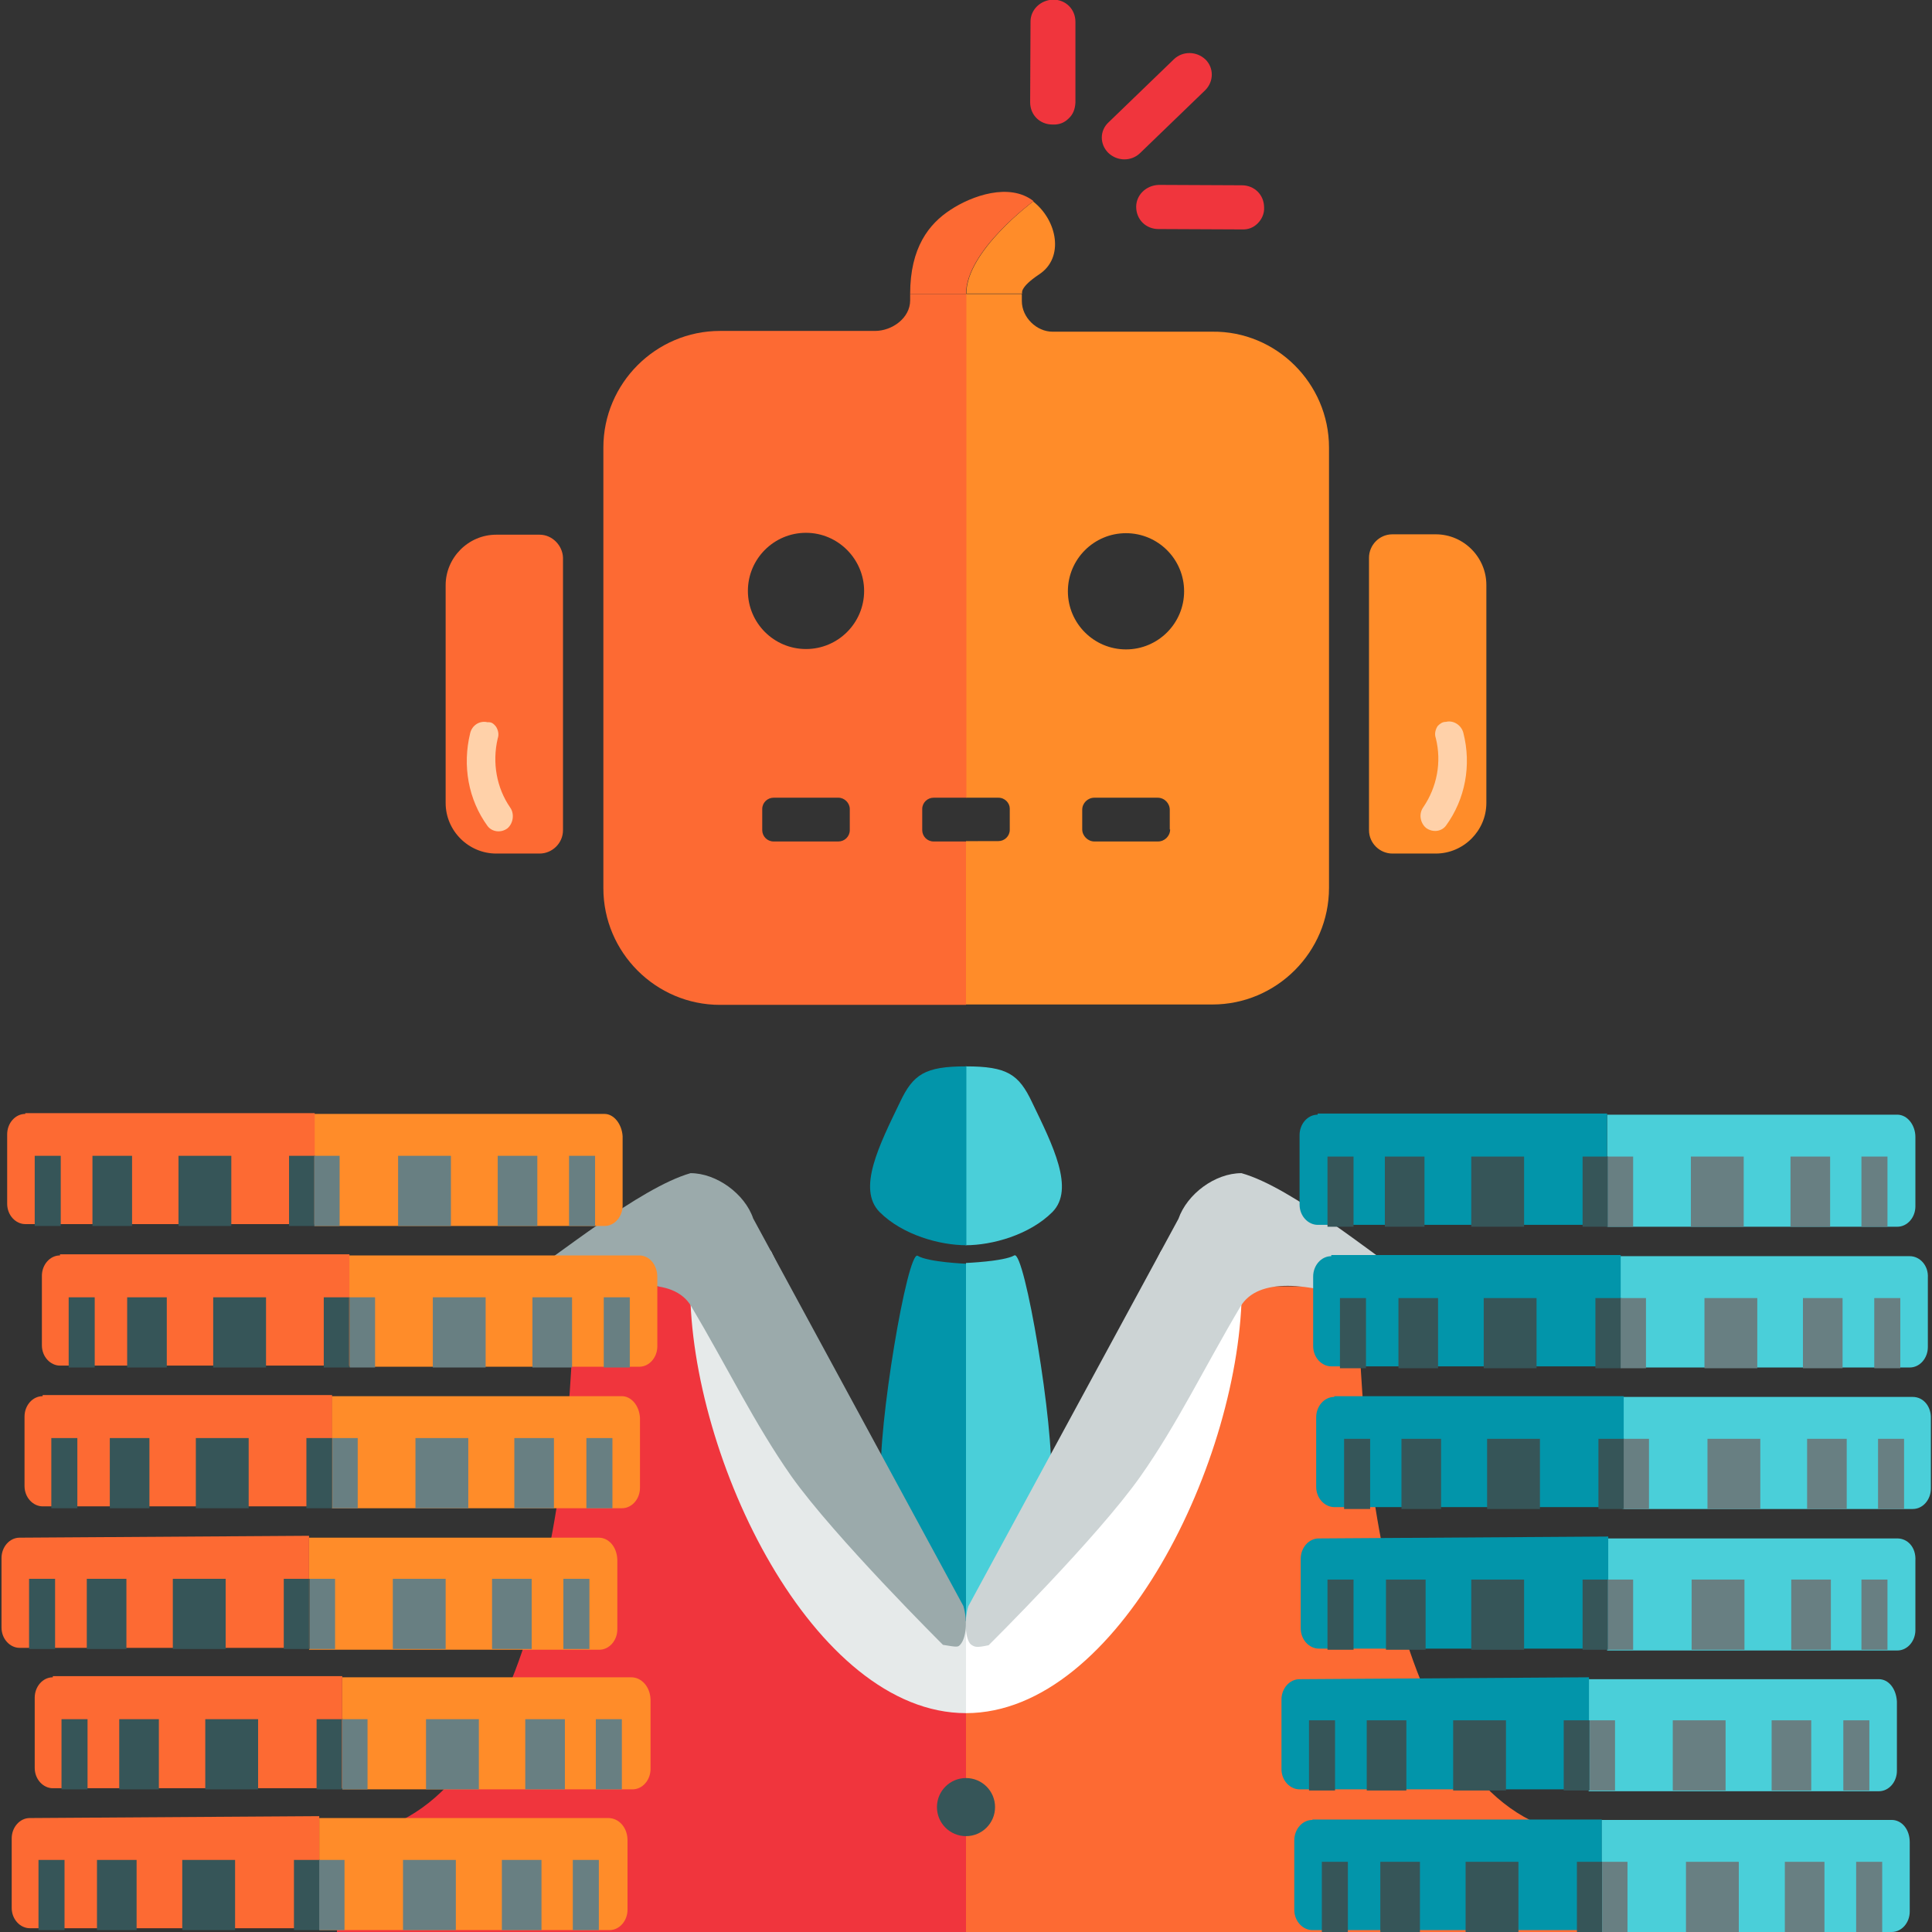 <?xml version="1.0" encoding="utf-8"?>
<!-- Generator: Adobe Illustrator 25.4.1, SVG Export Plug-In . SVG Version: 6.00 Build 0)  -->
<svg version="1.1" id="Layer_1" xmlns="http://www.w3.org/2000/svg" xmlns:xlink="http://www.w3.org/1999/xlink" x="0px" y="0px"
	 viewBox="0 0 512 512" style="enable-background:new 0 0 512 512;" xml:space="preserve">
<rect x="0" y="0" width="512" height="512" fill="#333333" stroke="none"/>
<style type="text/css">
	.st0{display:none;fill:#020202;}
	.st1{fill:#FD6A33;}
	.st2{fill:#FF8C29;}
	.st3{fill:#FFD1A9;}
	.st4{fill:#F0353D;}
	.st5{fill:#FFFFFF;}
	.st6{fill:#4ACFD9;}
	.st7{fill:#E6EAEA;}
	.st8{fill:#CDD4D5;}
	.st9{fill:#0295AA;}
	.st10{fill:#9BAAAB;}
	.st11{fill:#365558;}
	.st12{fill:#687F82;}
</style>
<rect x="192" y="22" class="st0" width="512" height="512"/>
<path class="st1" d="M143,141.7h-5.7h-5.8c-7.4,0-13.4,6.1-13.4,13.4v57.7c0,7.4,6.1,13.4,13.4,13.4h5.8h5.7c3.3,0,6.2-2.7,6.2-6.2
	v-72.2C149.1,144.6,146.4,141.7,143,141.7z"/>
<path class="st2" d="M374.7,226.2H369c-3.3,0-6.2-2.7-6.2-6.2v-72.2c0-3.3,2.7-6.2,6.2-6.2h5.7h5.8c7.4,0,13.4,6.1,13.4,13.4v57.8
	c0,7.4-6.1,13.4-13.4,13.4H374.7L374.7,226.2z"/>
<path class="st2" d="M321.3,87.9h-42.4c-4.2,0-8.1-3.8-8.1-8.1v-1.9H256v133.5h3h5.6c1.7,0,3,1.4,3,2.9v5.6c0,1.7-1.4,3-3,3H259v0.1
	h-3v43.2h65.3c17,0,30.9-13.9,30.9-30.9V118.6C352.2,101.6,338.2,87.7,321.3,87.9z M310.1,219.8c0,1.8-1.5,3.2-3.2,3.2H290
	c-1.7,0-3.2-1.5-3.2-3.2v-5.2c0-1.8,1.5-3.2,3.2-3.2h16.8c1.8,0,3.2,1.5,3.2,3.2v5.2H310.1z M298.4,172.1c-8.5,0-15.4-6.9-15.4-15.4
	s6.9-15.4,15.4-15.4s15.4,6.9,15.4,15.4C313.8,165.2,306.9,172.1,298.4,172.1z"/>
<rect x="256" y="222.9" class="st2" width="3" height="0.1"/>
<path class="st2" d="M275.4,72.7c6.7-4.4,4.8-14.3-1.6-19.3c0,0-17.7,13.1-17.7,24.4c5.2,0,14.8,0,14.8,0S270,76.3,275.4,72.7z"/>
<path class="st1" d="M256,77.9h-14.8v1.7c0,4.7-4.8,8.1-9.3,8.1h-41.1c-17,0-30.9,13.9-30.9,30.9v116.8c0,17,13.9,30.9,30.9,30.9
	H256V223h-8.6c-1.7,0-3-1.4-3-3v-5.6c0-1.7,1.4-3,3-3h4.6h4.1V77.9H256z M225.2,220c0,1.7-1.4,3-3,3H205c-1.7,0-3-1.4-3-3v-5.6
	c0-1.7,1.4-3,3-3h17.2c1.6,0,3,1.4,3,3V220z M213.6,172c-8.5,0-15.4-6.9-15.4-15.4s6.9-15.4,15.4-15.4s15.4,7,15.4,15.4
	C229,165.1,222.1,172,213.6,172z"/>
<path class="st1" d="M251.9,55.6c-5.7,3.7-10.7,10-10.7,22.3c6.9,0,9.6,0,14.8,0c0-11.5,17.9-24.6,17.9-24.6
	C267.5,48.3,257.5,51.9,251.9,55.6z"/>
<path class="st3" d="M131.4,192.5c0.6,0.9,0.9,2.1,0.5,3.2c-1.5,6.4-0.3,13.1,3.3,18.3c1.2,1.7,0.8,4.2-0.7,5.5
	c-1.7,1.3-4.1,1-5.3-0.6c-5.1-7-6.7-16-4.6-24.6c0.5-2.1,2.5-3.4,4.6-2.9C130.3,191.3,130.8,191.8,131.4,192.5z"/>
<path class="st3" d="M383.2,191.3c2-0.5,4.1,0.9,4.6,2.9c2.2,8.6,0.5,17.6-4.6,24.6c-1.2,1.6-3.5,1.9-5.3,0.6
	c-1.5-1.3-2-3.7-0.7-5.5c3.6-5.3,4.9-11.9,3.3-18.3c-0.4-1.1-0.1-2.3,0.5-3.2C381.6,191.8,382.2,191.3,383.2,191.3z"/>
<path class="st4" d="M319.4,23.9l-17.3,16.7c-2.3,2.2-6,2.2-8.4-0.1c-2.3-2.3-2.3-5.9,0.1-8.1l17.3-16.7c2.3-2.2,6-2.2,8.4,0.1
	C321.7,18,321.7,21.6,319.4,23.9z"/>
<path class="st4" d="M333.3,59.2c-1.1,1.1-2.5,1.7-4.3,1.6l-22-0.1c-3.3,0-5.9-2.5-5.9-5.9c0-3.1,2.6-5.7,6-5.8l22,0.1
	c3.3,0,5.9,2.5,5.9,5.9C335.1,56.7,334.3,58.2,333.3,59.2z"/>
<path class="st4" d="M283.2,31.4c-1.1,1.1-2.5,1.7-4.3,1.6c-3.3,0-5.9-2.5-5.9-5.9l0.1-21.4c0-3.1,2.6-5.7,6-5.8
	c3.3,0,5.9,2.5,5.9,5.9l0,21.4C284.9,28.9,284.4,30.3,283.2,31.4z"/>
<polygon class="st5" points="256,432.5 256,425.6 274.5,401.1 307.7,331.5 324.1,334.4 354.6,356.3 337.5,408 282.3,464.4 
	256,464.4 "/>
<path class="st6" d="M256,282.6c10.9,0,14,2.1,17.5,9.5c5.5,11.4,11.4,23,5.4,29.1c-6.1,6.1-16,8.8-23,8.8v-47.4H256L256,282.6z"/>
<path class="st6" d="M256,334.7c0,0,10-0.4,12.8-2c2.7-1.6,10.7,45.7,9.7,59.6s-5.3,11.6-5.3,11.6L256,429.8V334.7z"/>
<polygon class="st7" points="256,432.2 256,425.6 237.5,401.1 204.3,331.5 187.9,334.4 157.4,356.3 174.5,408 229.7,464.4 
	256,464.1 "/>
<path class="st1" d="M256,454c40.4,0,73.1-67.5,73.1-113.1H360c0,56.3,12.9,145.5,62.7,145.5V512H256V454z"/>
<path class="st4" d="M256,454c-40.4,0-73.1-67.5-73.1-113.1H152c0,56.3-12.9,145.5-62.7,145.5V512H256V454z"/>
<path class="st8" d="M329,310.9c13.6,3.8,35.9,22.5,44.4,27.8c3.8,2.3,13.8,9.9,10,15.9c0,0-45.1-24.5-54.7-8.3s-16.7,31.1-26.5,45
	C290.7,407.6,262,436,262,436c-3.2,0.7-3.7,0.5-4.7-0.2c-1.4-1.2-1.9-6.2-0.7-10.1L312.3,323C314.6,316.4,322,310.9,329,310.9"/>
<path class="st9" d="M256,282.6c-10.9,0-14,2.1-17.5,9.5c-5.5,11.4-11.4,23-5.4,29.1c6.1,6.1,16,8.8,23,8.8v-47.4H256L256,282.6z"/>
<path class="st9" d="M256,334.9c0,0-10-0.4-12.8-2.1c-2.7-1.7-10.7,45.7-9.7,59.6s5.3,11.6,5.3,11.6l17.2,25.8V334.9z"/>
<path class="st10" d="M183,310.9c6.9,0,14.4,5.5,16.6,12l55.7,102.7c1.2,4,0.7,8.4-0.7,10.1c-0.7,0.8-0.6,0.9-4.7,0.2
	c0,0-28.7-28.5-40.2-44.7c-9.8-14-16.9-28.8-26.5-45s-54.7,8.3-54.7,8.3c-3.6-6,6.2-13.5,10-15.9C147.1,333.4,169.4,314.8,183,310.9
	"/>
<circle class="st11" cx="256" cy="478.9" r="7.7"/>
<path class="st3" d="M395.3,283.3"/>
<g>
	<g>
		<path class="st2" d="M160.2,295.2H83.3v29.7h76.9c2.7,0,4.8-2.5,4.8-5.4v-18.4C164.8,297.9,162.7,295.2,160.2,295.2z"/>
		<path class="st1" d="M6.7,295.2c-2.7,0-4.8,2.5-4.8,5.4v18.4c0,3.1,2.3,5.4,4.8,5.4h76.7V295H6.7V295.2z"/>
		<rect x="9.2" y="306.3" class="st11" width="6.9" height="18.6"/>
		<rect x="24.5" y="306.3" class="st11" width="10.5" height="18.6"/>
		<rect x="47.3" y="306.3" class="st11" width="14" height="18.6"/>
		<rect x="83.3" y="306.3" class="st11" width="0.2" height="18.6"/>
		<rect x="76.6" y="306.3" class="st11" width="6.7" height="18.6"/>
		<rect x="150.8" y="306.3" class="st12" width="6.9" height="18.6"/>
		<rect x="131.9" y="306.3" class="st12" width="10.5" height="18.6"/>
		<rect x="105.5" y="306.3" class="st12" width="14" height="18.6"/>
		<rect x="83.3" y="306.3" class="st12" width="6.7" height="18.6"/>
	</g>
	<g>
		<path class="st2" d="M169.4,332.7H92.5v29.5h76.9c2.7,0,4.8-2.5,4.8-5.4v-18.4C174.2,335.2,172.1,332.7,169.4,332.7z"/>
		<path class="st1" d="M15.9,332.7c-2.7,0-4.8,2.5-4.8,5.4v18.4c0,3.1,2.3,5.4,4.8,5.4h76.7v-29.5H15.9V332.7z"/>
		<rect x="18.2" y="343.8" class="st11" width="6.9" height="18.6"/>
		<rect x="33.7" y="343.8" class="st11" width="10.5" height="18.6"/>
		<rect x="56.5" y="343.8" class="st11" width="14" height="18.6"/>
		<rect x="92.5" y="343.8" class="st11" width="0.2" height="18.6"/>
		<rect x="85.8" y="343.8" class="st11" width="6.7" height="18.6"/>
		<rect x="160" y="343.8" class="st12" width="6.9" height="18.6"/>
		<rect x="141.1" y="343.8" class="st12" width="10.5" height="18.6"/>
		<rect x="114.7" y="343.8" class="st12" width="14" height="18.6"/>
		<rect x="92.7" y="343.8" class="st12" width="6.7" height="18.6"/>
	</g>
	<g>
		<path class="st2" d="M164.8,370H87.9v29.7h76.9c2.7,0,4.8-2.5,4.8-5.4v-18.6C169.4,372.5,167.3,370,164.8,370z"/>
		<path class="st1" d="M11.3,370c-2.7,0-4.8,2.5-4.8,5.4v18.4c0,3.1,2.3,5.4,4.8,5.4h76.7v-29.5H11.3V370z"/>
		<rect x="13.6" y="381.1" class="st11" width="6.9" height="18.6"/>
		<rect x="29.1" y="381.1" class="st11" width="10.5" height="18.6"/>
		<rect x="51.9" y="381.1" class="st11" width="14" height="18.6"/>
		<rect x="87.9" y="381.1" class="st11" width="0.2" height="18.6"/>
		<rect x="81.2" y="381.1" class="st11" width="6.7" height="18.6"/>
		<rect x="155.4" y="381.1" class="st12" width="6.9" height="18.6"/>
		<rect x="136.3" y="381.1" class="st12" width="10.5" height="18.6"/>
		<rect x="110.1" y="381.1" class="st12" width="14" height="18.6"/>
		<rect x="88.1" y="381.1" class="st12" width="6.7" height="18.6"/>
	</g>
	<g>
		<path class="st2" d="M158.7,407.5H81.9v29.7h76.9c2.7,0,4.8-2.5,4.8-5.4v-18.4C163.5,409.8,161.2,407.5,158.7,407.5z"/>
		<path class="st1" d="M5.2,407.5c-2.7,0-4.8,2.5-4.8,5.4v18.4c0,3.1,2.3,5.4,4.8,5.4h76.7V407L5.2,407.5L5.2,407.5z"/>
		<rect x="7.7" y="418.4" class="st11" width="6.9" height="18.6"/>
		<rect x="23" y="418.4" class="st11" width="10.5" height="18.6"/>
		<rect x="45.8" y="418.4" class="st11" width="14" height="18.6"/>
		<rect x="81.9" y="418.4" class="st11" width="0.2" height="18.6"/>
		<rect x="75.2" y="418.4" class="st11" width="6.7" height="18.6"/>
		<rect x="149.3" y="418.4" class="st12" width="6.9" height="18.6"/>
		<rect x="130.4" y="418.4" class="st12" width="10.5" height="18.6"/>
		<rect x="104.1" y="418.4" class="st12" width="14" height="18.6"/>
		<rect x="82.1" y="418.4" class="st12" width="6.7" height="18.6"/>
	</g>
	<g>
		<path class="st2" d="M167.3,444.5H90.7v29.7h76.9c2.7,0,4.8-2.5,4.8-5.4v-18.4C172.3,447,170,444.5,167.3,444.5z"/>
		<path class="st1" d="M14,444.5c-2.7,0-4.8,2.5-4.8,5.4v18.6c0,3.1,2.3,5.4,4.8,5.4h76.7v-29.7H14V444.5z"/>
		<rect x="16.3" y="455.6" class="st11" width="6.9" height="18.6"/>
		<rect x="31.6" y="455.6" class="st11" width="10.5" height="18.6"/>
		<rect x="54.4" y="455.6" class="st11" width="14" height="18.6"/>
		<rect x="90.7" y="455.6" class="st11" width="0.2" height="18.6"/>
		<rect x="83.9" y="455.6" class="st11" width="6.7" height="18.6"/>
		<rect x="157.9" y="455.6" class="st12" width="6.9" height="18.6"/>
		<rect x="139.2" y="455.6" class="st12" width="10.5" height="18.6"/>
		<rect x="112.9" y="455.6" class="st12" width="14" height="18.6"/>
		<rect x="90.7" y="455.6" class="st12" width="6.7" height="18.6"/>
	</g>
	<g>
		<path class="st2" d="M161.2,481.8H84.6v29.7h76.9c2.7,0,4.8-2.5,4.8-5.4v-18.4C166.3,484.3,164,481.8,161.2,481.8z"/>
		<path class="st1" d="M7.9,481.8c-2.7,0-4.8,2.5-4.8,5.4v18.4c0,3.1,2.3,5.4,4.8,5.4h76.7v-29.7L7.9,481.8L7.9,481.8z"/>
		<rect x="10.2" y="492.9" class="st11" width="6.9" height="18.6"/>
		<rect x="25.7" y="492.9" class="st11" width="10.5" height="18.6"/>
		<rect x="48.3" y="492.9" class="st11" width="14" height="18.6"/>
		<rect x="84.6" y="492.9" class="st11" width="0.2" height="18.6"/>
		<rect x="77.9" y="492.9" class="st11" width="6.7" height="18.6"/>
		<rect x="151.8" y="492.9" class="st12" width="6.9" height="18.6"/>
		<rect x="133" y="492.9" class="st12" width="10.5" height="18.6"/>
		<rect x="106.8" y="492.9" class="st12" width="14" height="18.6"/>
		<rect x="84.6" y="492.9" class="st12" width="6.7" height="18.6"/>
	</g>
</g>
<g>
	<path class="st6" d="M502.8,295.4h-76.9v29.7h76.9c2.7,0,4.8-2.5,4.8-5.4v-18.4C507.6,298.2,505.5,295.4,502.8,295.4z"/>
	<path class="st9" d="M349.2,295.4c-2.7,0-4.8,2.5-4.8,5.4v18.4c0,3.1,2.3,5.4,4.8,5.4h76.7v-29.5h-76.7V295.4z"/>
	<rect x="351.8" y="306.5" class="st11" width="6.9" height="18.6"/>
	<rect x="367" y="306.5" class="st11" width="10.5" height="18.6"/>
	<rect x="389.9" y="306.5" class="st11" width="14" height="18.6"/>
	<rect x="425.9" y="306.5" class="st11" width="0.2" height="18.6"/>
	<rect x="419.4" y="306.5" class="st11" width="6.7" height="18.6"/>
	<rect x="493.3" y="306.5" class="st12" width="6.9" height="18.6"/>
	<rect x="474.5" y="306.5" class="st12" width="10.5" height="18.6"/>
	<rect x="448.1" y="306.5" class="st12" width="14" height="18.6"/>
	<rect x="426.1" y="306.5" class="st12" width="6.7" height="18.6"/>
</g>
<g>
	<path class="st6" d="M506.1,332.9h-76.9v29.5h76.9c2.7,0,4.8-2.5,4.8-5.4v-18.4C511.1,335.4,508.8,332.9,506.1,332.9z"/>
	<path class="st9" d="M352.8,332.9c-2.7,0-4.8,2.5-4.8,5.4v18.4c0,3.1,2.3,5.4,4.8,5.4h76.7v-29.5h-76.7V332.9z"/>
	<rect x="355.1" y="344" class="st11" width="6.9" height="18.6"/>
	<rect x="370.6" y="344" class="st11" width="10.5" height="18.6"/>
	<rect x="393.2" y="344" class="st11" width="14" height="18.6"/>
	<rect x="429.5" y="344" class="st11" width="0.2" height="18.6"/>
	<rect x="422.8" y="344" class="st11" width="6.7" height="18.6"/>
	<rect x="496.7" y="344" class="st12" width="6.9" height="18.6"/>
	<rect x="477.8" y="344" class="st12" width="10.5" height="18.6"/>
	<rect x="451.7" y="344" class="st12" width="14" height="18.6"/>
	<rect x="429.5" y="344" class="st12" width="6.7" height="18.6"/>
</g>
<g>
	<path class="st6" d="M506.9,370.2h-76.9v29.7h76.9c2.7,0,4.8-2.5,4.8-5.4v-18.6C511.8,372.7,509.7,370.2,506.9,370.2z"/>
	<path class="st9" d="M353.6,370.2c-2.7,0-4.8,2.5-4.8,5.4v18.4c0,3.1,2.3,5.4,4.8,5.4h76.7V370h-76.7V370.2z"/>
	<rect x="356.2" y="381.3" class="st11" width="6.9" height="18.6"/>
	<rect x="371.4" y="381.3" class="st11" width="10.5" height="18.6"/>
	<rect x="394.1" y="381.3" class="st11" width="14" height="18.6"/>
	<rect x="430.3" y="381.3" class="st11" width="0.2" height="18.6"/>
	<rect x="423.6" y="381.3" class="st11" width="6.7" height="18.6"/>
	<rect x="497.7" y="381.3" class="st12" width="6.9" height="18.6"/>
	<rect x="478.9" y="381.3" class="st12" width="10.5" height="18.6"/>
	<rect x="452.5" y="381.3" class="st12" width="14" height="18.6"/>
	<rect x="430.3" y="381.3" class="st12" width="6.7" height="18.6"/>
</g>
<g>
	<path class="st6" d="M502.8,407.7h-76.9v29.7h76.9c2.7,0,4.8-2.5,4.8-5.4v-18.4C507.8,410,505.5,407.7,502.8,407.7z"/>
	<path class="st9" d="M349.5,407.7c-2.7,0-4.8,2.5-4.8,5.4v18.4c0,3.1,2.3,5.4,4.8,5.4h76.7v-29.7L349.5,407.7L349.5,407.7z"/>
	<rect x="351.8" y="418.6" class="st11" width="6.9" height="18.6"/>
	<rect x="367.3" y="418.6" class="st11" width="10.5" height="18.6"/>
	<rect x="389.9" y="418.6" class="st11" width="14" height="18.6"/>
	<rect x="426.1" y="418.6" class="st11" width="0.2" height="18.6"/>
	<rect x="419.4" y="418.6" class="st11" width="6.7" height="18.6"/>
	<rect x="493.3" y="418.6" class="st12" width="6.9" height="18.6"/>
	<rect x="474.7" y="418.6" class="st12" width="10.5" height="18.6"/>
	<rect x="448.3" y="418.6" class="st12" width="14" height="18.6"/>
	<rect x="426.1" y="418.6" class="st12" width="6.7" height="18.6"/>
</g>
<g>
	<path class="st6" d="M497.9,445h-76.9v29.7h76.9c2.7,0,4.8-2.5,4.8-5.4v-18.4C502.5,447.5,500.5,445,497.9,445z"/>
	<path class="st9" d="M344.4,445c-2.7,0-4.8,2.5-4.8,5.4v18.4c0,3.1,2.3,5.4,4.8,5.4h76.7v-29.7L344.4,445L344.4,445z"/>
	<rect x="346.9" y="455.9" class="st11" width="6.9" height="18.6"/>
	<rect x="362.2" y="455.9" class="st11" width="10.5" height="18.6"/>
	<rect x="385.1" y="455.9" class="st11" width="14" height="18.6"/>
	<rect x="421.1" y="455.9" class="st11" width="0.2" height="18.6"/>
	<rect x="414.4" y="455.9" class="st11" width="6.7" height="18.6"/>
	<rect x="488.5" y="455.9" class="st12" width="6.9" height="18.6"/>
	<rect x="469.5" y="455.9" class="st12" width="10.5" height="18.6"/>
	<rect x="443.3" y="455.9" class="st12" width="14" height="18.6"/>
	<rect x="421.3" y="455.9" class="st12" width="6.7" height="18.6"/>
</g>
<g>
	<path class="st6" d="M501.3,482.3h-76.9V512h76.9c2.7,0,4.8-2.5,4.8-5.4v-18.4C506.1,484.8,504,482.3,501.3,482.3z"/>
	<path class="st9" d="M347.8,482.3c-2.7,0-4.8,2.5-4.8,5.4v18.4c0,3.1,2.3,5.4,4.8,5.4h76.7v-29.3H347.8L347.8,482.3z"/>
	<rect x="350.3" y="493.4" class="st11" width="6.9" height="18.6"/>
	<rect x="365.8" y="493.4" class="st11" width="10.5" height="18.6"/>
	<rect x="388.4" y="493.4" class="st11" width="14" height="18.6"/>
	<rect x="424.4" y="493.4" class="st11" width="0.2" height="18.6"/>
	<rect x="417.9" y="493.4" class="st11" width="6.7" height="18.6"/>
	<rect x="491.9" y="493.4" class="st12" width="6.9" height="18.6"/>
	<rect x="473" y="493.4" class="st12" width="10.5" height="18.6"/>
	<rect x="446.8" y="493.4" class="st12" width="14" height="18.6"/>
	<rect x="424.6" y="493.4" class="st12" width="6.7" height="18.6"/>
</g>
</svg>
